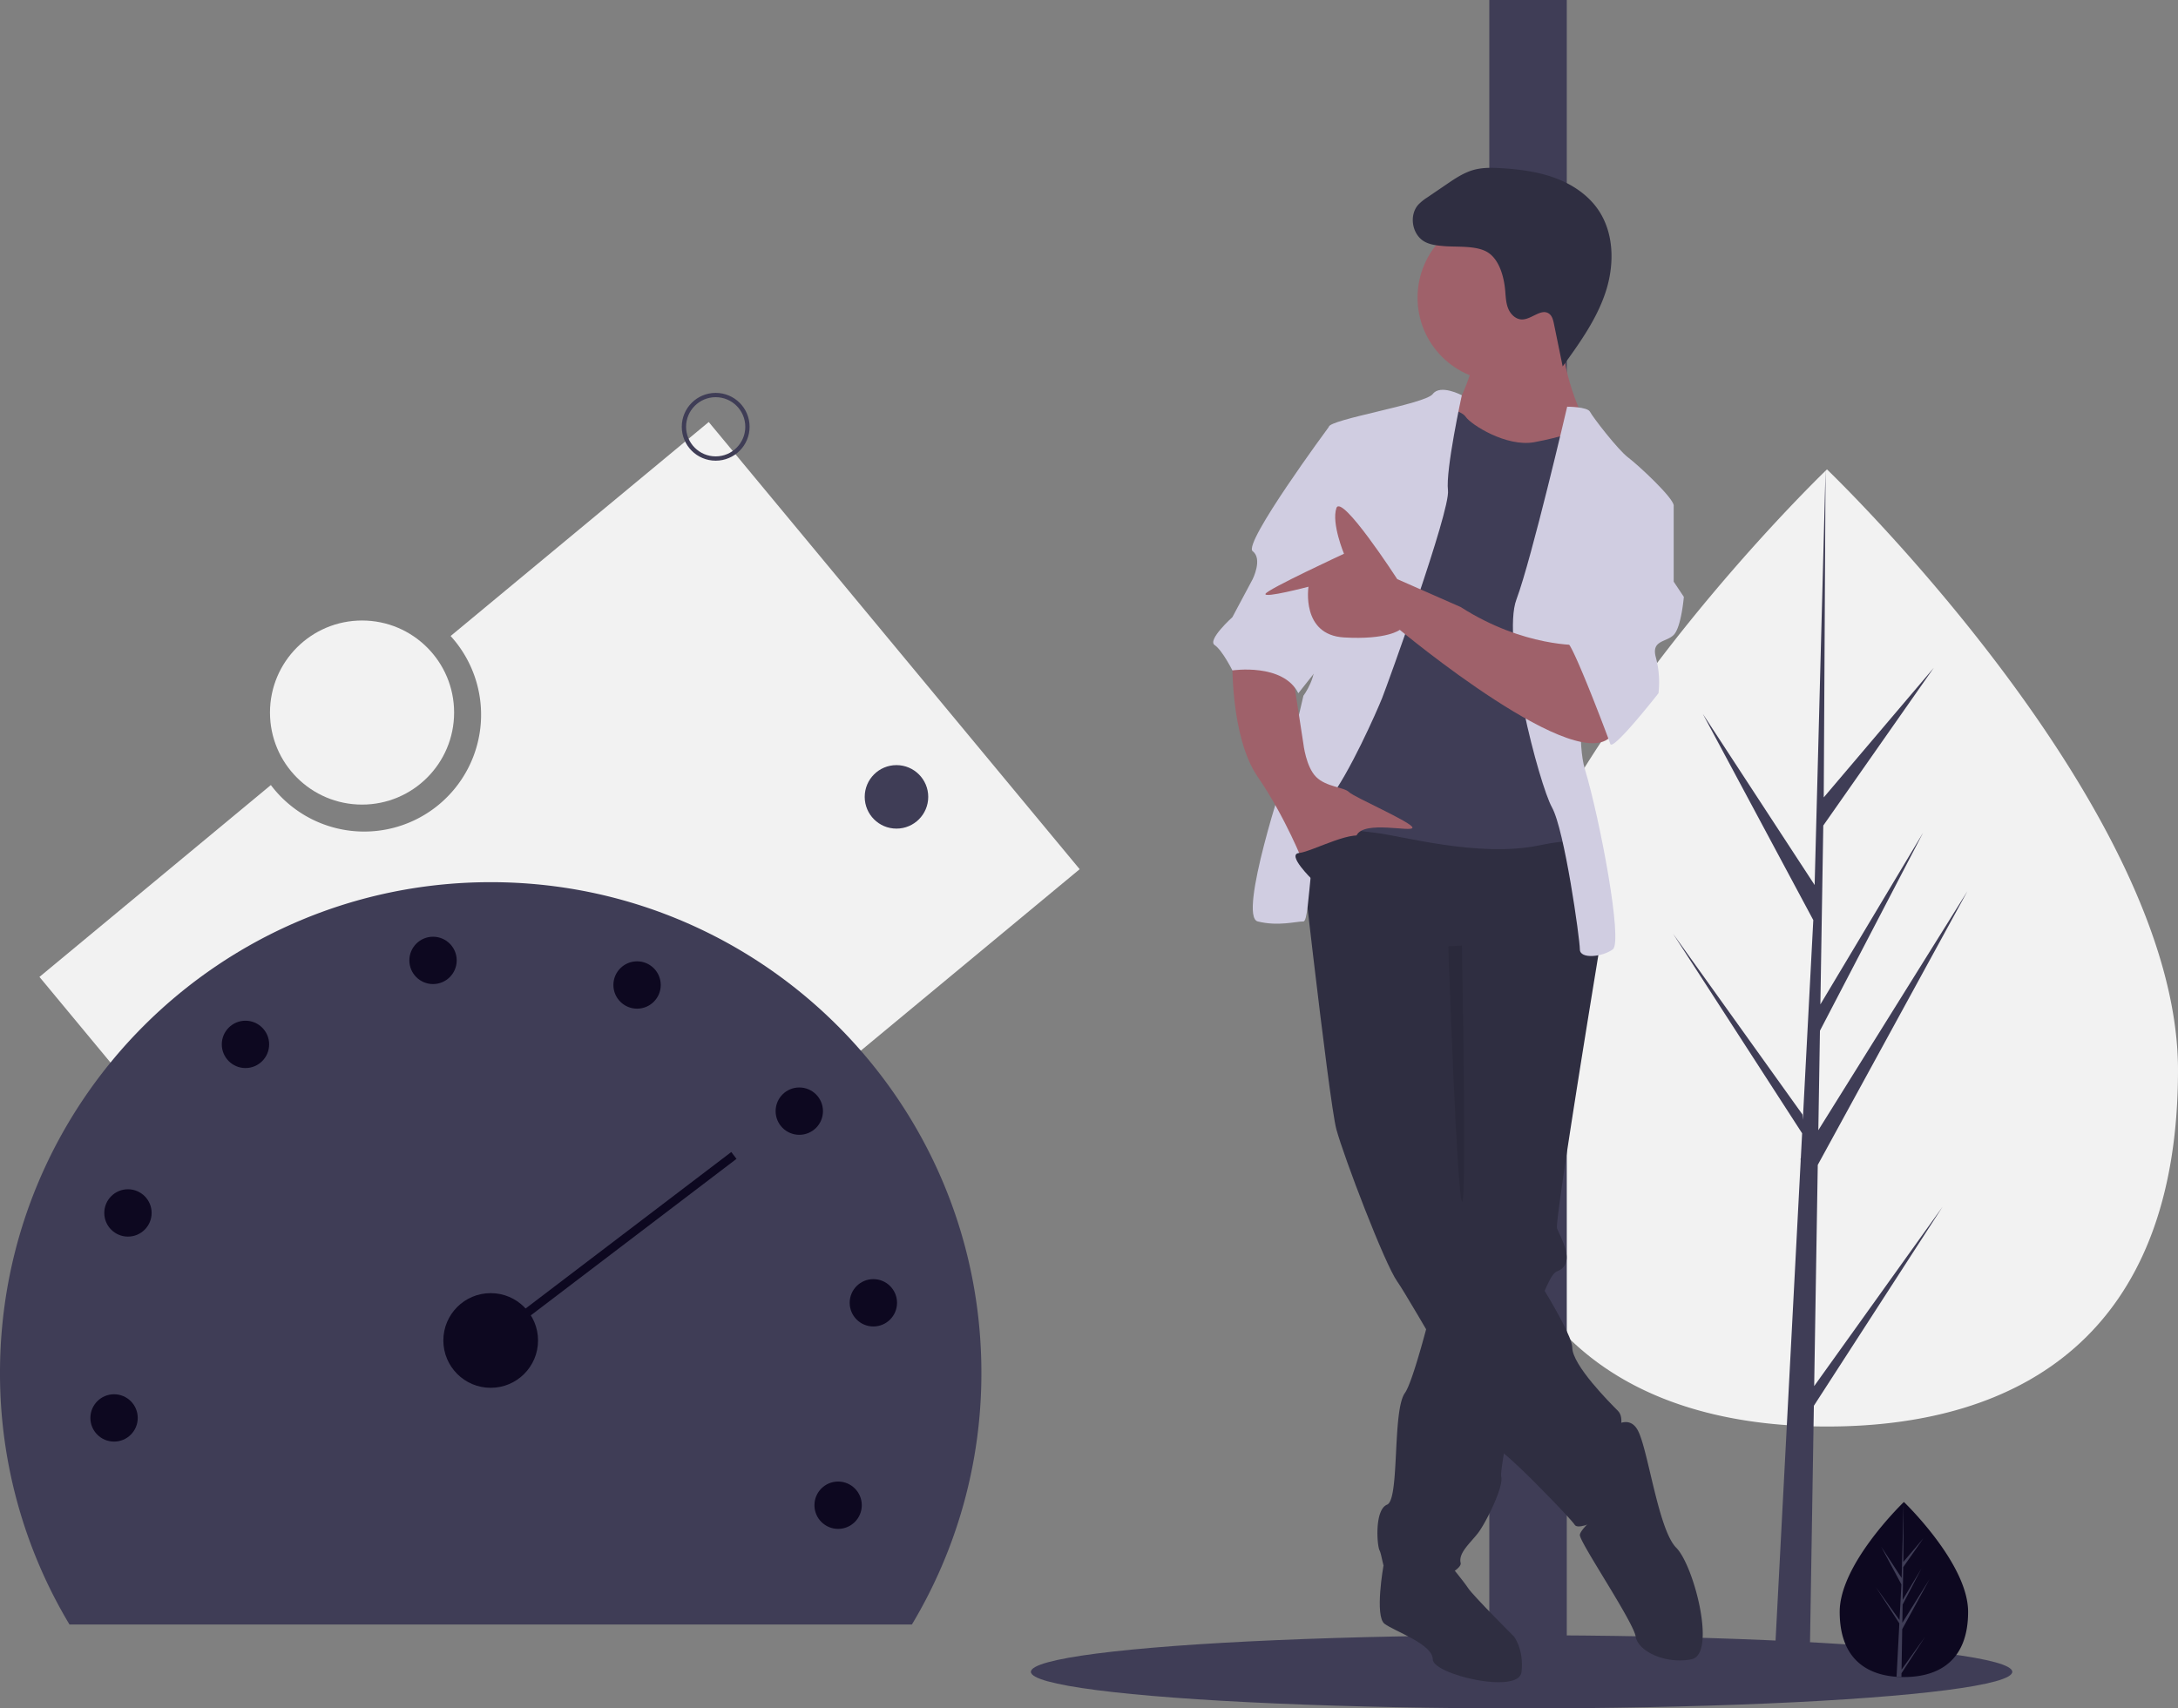 <svg height="794" viewBox="0 0 1012 794" width="1012" xmlns="http://www.w3.org/2000/svg"><rect x="0" y="0" width="1012" height="794" fill="#808080" stroke="none"/><path d="M329.31 196.137l-119.93 99.459a54.313 54.313 0 11-83.524 69.268L18.334 454.032l172.356 207.83 310.976-257.894zM1012 497.262c0 122.84-73.026 165.73-163.108 165.73s-163.109-42.89-163.109-165.73 163.109-279.11 163.109-279.11S1012 374.421 1012 497.261z" fill="#f2f2f2"/><path d="M842.95 644.201l1.67-102.805 69.521-127.185-69.259 111.058.751-46.226 47.914-92.017-47.715 79.784v.001l1.35-83.139 51.307-73.257-51.094 60.183.844-152.447-5.304 201.813.436-8.326-52.164-79.845 51.328 95.827-4.861 92.852-.144-2.465-60.136-84.026 59.953 92.733-.607 11.612-.109.174.049.953-12.331 235.573h16.476l1.976-121.678 59.807-92.505z" fill="#3f3d56"/><ellipse cx="707" cy="777" fill="#3f3d56" rx="228" ry="17"/><path d="M692 0h36v782h-36z" fill="#3f3d56"/><path d="M914.473 749.111c0 22.469-13.356 30.314-29.834 30.314q-.572 0-1.143-.013a48.69 48.69 0 01-2.267-.103c-14.87-1.053-26.423-9.302-26.423-30.198 0-21.625 27.634-48.912 29.71-50.932l.003-.003.12-.117s29.834 28.584 29.834 51.052z" fill="#0d0820"/><path d="M883.552 775.988l10.912-15.247-10.939 16.92-.029 1.751a48.69 48.69 0 01-2.267-.103l1.177-22.48-.01-.174.02-.033.111-2.123-10.966-16.963 11 15.37.026.451.89-16.984-9.39-17.528 9.504 14.547.925-35.213.003-.12v.117l-.154 27.767 9.347-11.008-9.385 13.4-.247 15.207 8.726-14.595-8.763 16.832-.138 8.454 12.67-20.312-12.717 23.262z" fill="#3f3d56"/><path d="M649.227 732.29l-6.382-4.741s-4.224 23.597.49 27.132 22.39 9.428 22.39 16.498 40.068 16.499 41.246 5.893-3.535-16.499-3.535-16.499-18.855-18.855-21.212-22.39-8.25-10.607-8.25-10.607z" fill="#2f2e41"/><path d="M743.504 438.853s-.177 1.037-.483 2.935a1070.51 1070.51 0 00-1.144 7c-4.95 30.204-19.385 119.119-18.407 122.053 1.178 3.535 9.427 16.498 0 20.034-.908.342-1.886 1.45-2.935 3.193a68.494 68.494 0 00-4.984 11.761c-5.622 16.31-11.632 42.413-15.108 60.49-1.52 7.944-2.558 14.331-2.864 17.678a9.612 9.612 0 00-.035 2.333c1.178 4.714-7.071 21.212-10.606 25.926s-9.428 9.428-8.25 14.142-29.461 17.677-32.997 9.428-3.535-12.964-4.713-15.32-2.357-18.856 3.535-21.213 2.357-43.603 8.25-51.852c1.967-2.746 4.972-12.044 8.119-23.228a764.882 764.882 0 003.712-13.729c4.973-19.173 9.38-38.465 9.38-38.465l-1.178-137.88 64.815-8.249 1.662 3.665 3.311 7.271zm3.535 226.265s9.428-9.428 14.142 0 9.427 45.96 17.676 54.21 18.856 49.494 7.071 51.851-24.747-3.535-25.926-10.606-25.926-43.603-25.926-47.138 16.498-16.499 16.498-16.499z" fill="#2f2e41"/><path d="M602.088 374.038s15.32 137.88 18.856 150.843 22.39 62.458 28.283 70.708 43.603 75.421 48.317 78.957 14.141 12.963 14.141 12.963 17.677 17.677 20.034 21.212 22.39-7.07 23.57-14.142-1.18-18.855-2.358-23.569 2.357-11.784-1.178-15.32-21.212-21.212-21.212-29.461-30.64-56.566-42.425-67.173-9.428-28.283-9.428-28.283v-71.886l64.816-20.034s-3.536-56.566-11.785-56.566-116.668-18.855-129.63-8.249z" fill="#2f2e41"/><circle cx="697.544" cy="138.346" fill="#9f616a" r="38.889"/><path d="M684.58 168.986s-4.713 17.677-10.606 22.39 15.32 24.748 15.32 24.748l40.068 2.357 7.07-22.39s-12.962-25.927-9.427-42.425-42.424 15.32-42.424 15.32z" fill="#9f616a"/><path d="M668.082 189.02s10.606 1.178 12.963 4.713 18.856 14.142 31.819 11.785 21.212-5.892 23.569-4.714 7.07 25.926 7.07 25.926l-12.962 37.711 2.356 103.705 3.536 28.283s7.07-9.428-21.212-3.536-64.816-4.713-76.6-5.892-31.819-4.714-32.997-11.785 3.535-32.996 3.535-32.996l18.855-78.957 11.785-42.425z" fill="#3f3d56"/><path d="M679.23 183.7s-9.97-5.287-13.505-.573-48.317 11.785-48.317 15.32-9.427 98.991-7.07 107.24-4.714 17.677-4.714 17.677l-8.25 35.354s-22.39 67.172-12.963 69.53 17.677 0 21.213 0 2.357-44.782 11.784-56.567 22.391-41.246 24.748-47.138 31.818-87.206 30.64-96.634 6.433-44.208 6.433-44.208zm48.954 5.32s9.427 0 10.606 2.357 12.963 17.676 17.677 21.212 21.212 18.855 21.212 22.39-34.175 29.462-34.175 29.462-14.142 69.53-7.071 93.099 17.677 80.135 12.963 83.67-15.32 4.714-15.32 0-7.07-55.387-12.963-65.994-23.57-77.778-16.499-96.633 23.57-89.563 23.57-89.563z" fill="#d0cde1"/><path d="M572.627 305.687s-1.179 36.533 11.784 55.388 21.213 40.068 21.213 40.068 21.212-5.893 24.747-12.963 25.927-1.179 25.927-3.536-27.105-14.141-29.462-16.498-10.606-2.357-15.32-7.071-5.892-15.32-5.892-15.32l-4.714-30.64z" fill="#9f616a"/><path d="M670.759 114.367c-2.992-.271-6.078-.57-8.722-1.996-5.924-3.195-7.495-12.294-2.985-17.29a22.344 22.344 0 014.143-3.332l8.958-6.098c3.962-2.696 8.017-5.437 12.638-6.708 4.18-1.15 8.594-1.032 12.92-.763 8.399.522 16.85 1.6 24.749 4.5s15.268 7.75 20.052 14.673c7.585 10.975 7.689 25.775 3.512 38.444s-12.113 23.702-19.932 34.51l-4.056-19.794c-.362-1.764-.83-3.696-2.295-4.74-3.645-2.593-8.103 2.732-12.576 2.698-2.874-.023-5.287-2.387-6.376-5.046s-1.161-5.606-1.413-8.469c-.534-6.064-2.654-14.502-8.396-17.846-5.352-3.117-14.206-2.196-20.221-2.743z" fill="#2f2e41"/><path d="M672.94 439.804s3.98 115.128 6.338 118.663 0-119.024 0-119.024z" opacity=".1"/><path d="M626.836 198.447h-9.428s-40.067 54.21-35.354 57.745 0 12.963 0 12.963l-9.427 17.677s-11.785 10.606-8.25 12.963 8.25 11.785 8.25 11.785 23.569-3.536 30.64 10.606l15.284-19.296z" fill="#d0cde1"/><path d="M734.076 299.795s-25.926 1.178-55.388-17.677l-29.461-12.963s-25.926-40.068-28.283-32.997 3.535 21.212 3.535 21.212S588.924 273.825 588 276s19.98-3.31 19.98-3.31-3.535 22.391 16.5 23.57 25.925-3.536 25.925-3.536 84.85 70.708 98.991 48.317-15.32-41.246-15.32-41.246z" fill="#9f616a"/><path d="M764.716 230.266l12.963 4.714v35.353l4.714 7.071s-1.179 14.142-4.714 17.677-10.606 2.357-8.25 10.606a44.667 44.667 0 011.18 16.499s-21.213 27.104-22.392 23.569-17.676-47.139-20.033-47.139 23.569-68.35 23.569-68.35z" fill="#d0cde1"/><path d="M609.748 408.803s-12.185-11.785-6.092-12.374 27.305-12.374 30.84-6.482-24.748 18.856-24.748 18.856z" fill="#2f2e41"/><path d="M423.717 755A226.922 226.922 0 00456 638c0-125.921-102.08-228-228-228S0 512.079 0 638a226.922 226.922 0 0032.283 117z" fill="#3f3d56"/><circle cx="228" cy="623" fill="#0d0820" r="22"/><circle cx="53" cy="659" fill="#0d0820" r="11"/><circle cx="59.454" cy="563.726" fill="#0d0820" r="11"/><circle cx="114.056" cy="485.385" fill="#0d0820" r="11"/><circle cx="201.208" cy="446.356" fill="#0d0820" r="11"/><circle cx="296.013" cy="457.787" fill="#0d0820" r="11"/><circle cx="371.39" cy="516.415" fill="#0d0820" r="11"/><circle cx="405.804" cy="605.49" fill="#0d0820" r="11"/><circle cx="389.427" cy="699.567" fill="#0d0820" r="11"/><path d="M228 623l113-86" fill="none" stroke="#0d0820" stroke-miterlimit="10" stroke-width="4"/><circle cx="332.542" cy="198.352" fill="none" r="14.756" stroke="#3f3d56" stroke-miterlimit="10" stroke-width="2"/><circle cx="416.542" cy="370.352" fill="#3f3d56" r="14.756"/><circle cx="168.223" cy="331.166" fill="#f2f2f2" r="42.777"/></svg>